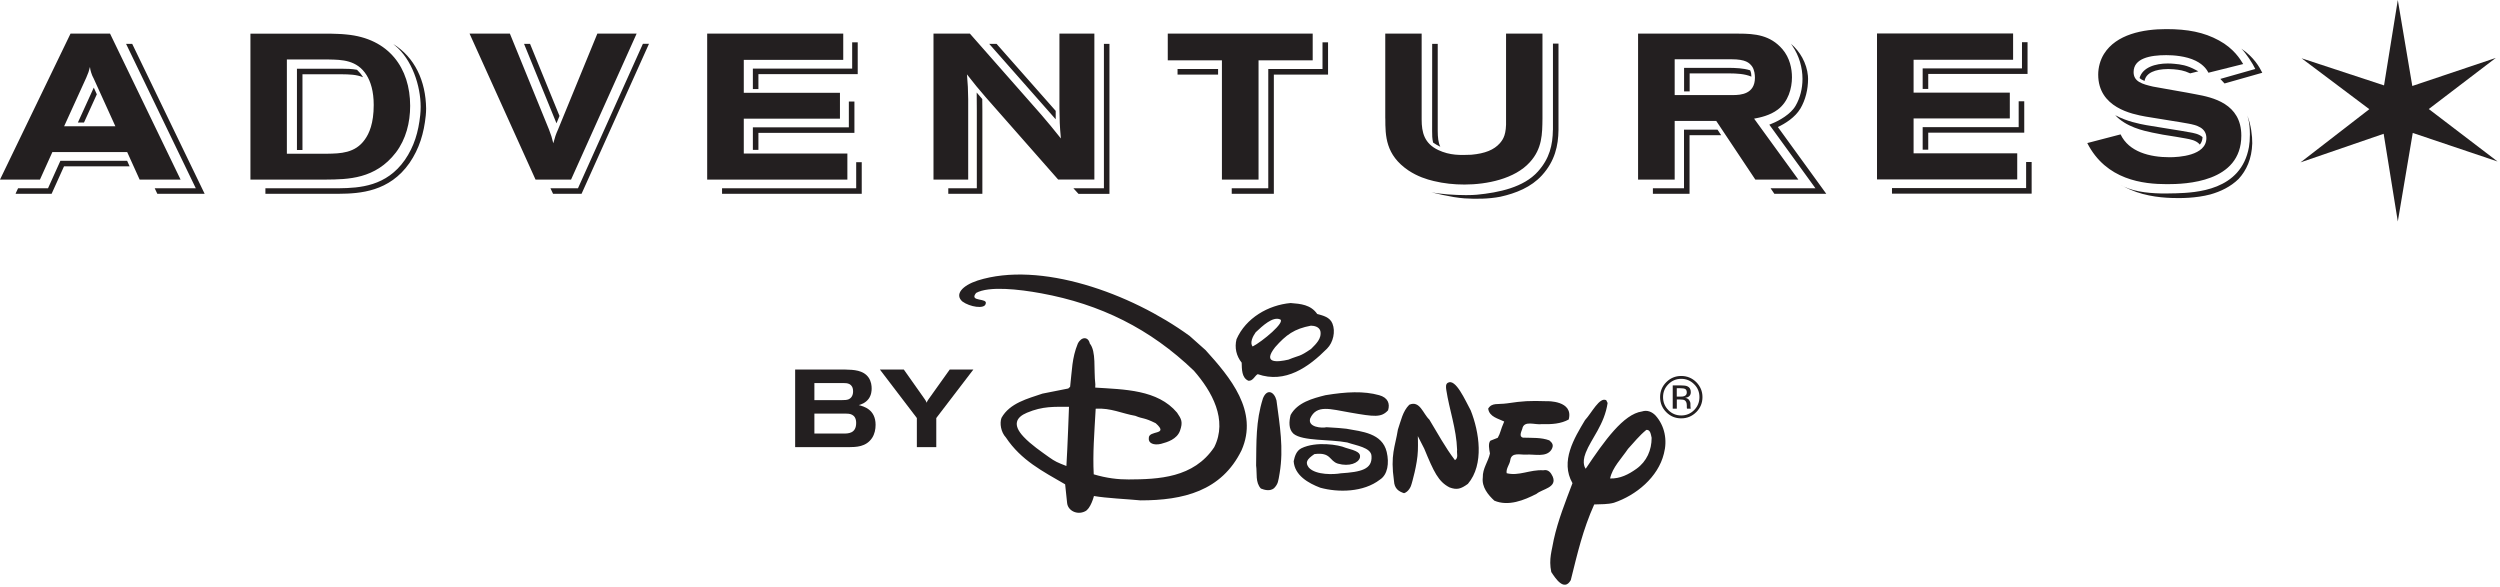 <svg width="933" height="219" viewBox="0 0 933 219" fill="none" xmlns="http://www.w3.org/2000/svg">
<path d="M900.44 49.61L932.09 60.27L906.42 40.69L931.44 21.61L900.27 32.09L894.86 0L889.72 31.87L858.95 21.75L884.23 40.75L858.56 60.6L889.58 49.93L894.86 82.65L900.44 49.61Z" fill="#231F20"/>
<path d="M707.11 72.27H706.09V70.19H756.15V60.46H758.21V72.27H707.11Z" fill="#231F20"/>
<path d="M0.01 67.02H14.91L19.54 56.76H47.47L52.11 67.02H67.39L41.07 12.55H26.32L0 67.02H0.01ZM43.07 47.13H23.93L32.19 28.99C32.5 28.29 32.73 27.59 33.03 26.91C33.19 26.29 33.34 25.67 33.57 24.98C33.65 25.75 33.8 26.44 34.04 27.14C34.25 27.84 34.57 28.61 34.96 29.29L43.06 47.13H43.07ZM93.47 67.02H121.57C129.83 66.95 140.1 66.87 147.74 56.92C151.51 51.93 153.07 45.75 153.07 39.5C153.07 25.45 145.19 14.34 129.29 12.87C127.28 12.64 125.27 12.64 123.26 12.56H93.46V67.03L93.47 67.02ZM122.81 22.21C127.51 22.29 133.23 22.35 136.78 27.99C138.32 30.46 139.47 34.01 139.47 39.18C139.47 46.04 137.78 49.83 136.16 52.07C132.54 57.21 126.98 57.29 122.11 57.37H107.06V22.2H122.8L122.81 22.21ZM199.85 67.02H213.12L237.59 12.55H222.93L208.27 48.3C207.34 50.38 207.18 50.99 206.49 53.47C205.95 51.23 205.72 50.53 204.87 48.3L190.29 12.55H175.24L199.86 67.02H199.85ZM263.92 67.02H316.24V57.3H277.58V44.28H313.47V34.63H277.58V22.35H314.7V12.55H263.92V67.02ZM348.36 67.02H361.33V37.02C361.24 32.86 361.24 31.93 360.87 27.76C363.87 31.61 365.04 33.01 367.9 36.32L394.91 67.01H408.42V12.54H395.38V40.41C395.45 45.11 395.45 46.5 395.92 51.67C392.52 47.43 391.9 46.66 388.66 42.87L361.96 12.54H348.38V67.01L348.36 67.02ZM435.81 22.52H456.02V67.02H469.69V22.52H489.9V12.55H435.81V22.52ZM517 44.2C517 50.69 517.07 57.83 525.64 63.62C529.04 65.87 532.43 66.94 535.06 67.56C538.84 68.48 542.69 68.87 546.56 68.87C554.82 68.87 565.31 66.79 570.94 60.53C575.58 55.45 575.58 49.99 575.65 44.19V12.54H562.06V44.66C562.22 50.15 561.06 51.92 559.74 53.46C557.58 55.9 554.26 57.29 549.09 57.75C545.06 57.91 541.14 58.06 536.73 55.98C531.56 53.53 530.56 49.44 530.56 44.59V12.55H516.98V44.2H517ZM611.32 67.02H624.99V45.13H640.5L655.09 67.02H671.14L654.63 44.28C656.78 43.89 660.56 43.11 663.49 40.88C667.37 37.95 668.76 33.01 668.76 28.84C668.76 25.67 667.98 21.59 665.19 18.34C660.66 13.1 655.02 12.55 648.84 12.55H611.33V67.02H611.32ZM624.99 22.12H646.14C651.55 22.12 652.84 23.45 653.85 24.75C654.78 26.07 654.94 27.92 654.94 29C654.94 35.1 649.69 35.48 646.75 35.48H624.99V22.13V22.12ZM778.97 53.39C785.99 67.19 799.81 68.73 808.76 68.73C815.62 68.73 836.46 68.11 836.46 50.61C836.46 38.65 825.74 36.33 819.41 35.18C816.86 34.63 805.75 32.78 803.51 32.32C799.42 31.37 796.26 30.46 796.26 26.91C796.26 21.74 802.43 20.58 808.45 20.58C811.08 20.58 815.79 20.89 819.41 22.67C822.66 24.28 823.73 26.29 824.19 27.14L837.16 23.9C836.07 22.12 833.68 18.11 828.13 15.1C822.49 12.01 816.4 10.86 808.44 10.86C799.8 10.86 789.78 12.79 785.21 20.12C783.82 22.35 783.05 25.14 783.05 27.84C783.05 40.19 795.71 42.58 800.72 43.5C803.27 43.97 814.47 45.67 816.7 46.13C819.63 46.67 823.42 47.6 823.42 51.53C823.42 58.14 813 58.68 809.68 58.68C802.27 58.68 794.48 56.67 791.4 50.15L778.97 53.39Z" fill="#231F20"/>
<path d="M700.5 66.96H752.83V57.22H714.15V44.2H750.06V34.57H714.15V22.3H751.29V12.49H700.5V66.96Z" fill="#231F20"/>
<path d="M653.16 26.24C650.48 25.4 647.7 25.37 645.3 25.32H628.5V34.11H630.58V27.39H645.28C648.06 27.42 651.04 27.51 653.62 28.6C653.62 27.94 653.53 27.03 653.16 26.24Z" fill="#231F20"/>
<path d="M754.61 15.74L754.6 25.53H717.54V33.18H719.62V27.6H756.68V15.74H754.61Z" fill="#231F20"/>
<path d="M753.37 37.8V47.45H717.54V55.86H719.62V49.51H755.45V37.8H753.37Z" fill="#231F20"/>
<path d="M816.97 49.34C814.73 48.87 803.54 47.18 800.99 46.7C798.48 46.24 793.66 45.31 789.4 42.99C793.42 47.37 799.97 48.8 803.25 49.49C803.98 49.65 805.45 49.93 807.2 50.26C810.73 50.82 814.31 51.4 815.47 51.63C817.51 52 819.68 52.37 820.98 53.96C821.59 53.23 821.95 52.31 821.99 51.18C820.62 49.95 818.77 49.66 816.97 49.33" fill="#231F20"/>
<path d="M36.13 35.19L35 32.69C34.97 32.75 34.95 32.8 34.93 32.84L29.06 45.74H31.34L36.14 35.18L36.13 35.19ZM22.55 59.99L17.92 70.26H6.75L5.86 72.15V72.33H19.26L23.89 62.07H48.37L47.44 60H22.56L22.55 59.99ZM47.05 16.37L73.07 70.26H57.74L58.71 72.32H76.37L49.34 16.37H47.04H47.05ZM215.7 70.26H205.44V70.28L206.4 72.32H217.04L242.2 16.35H239.93L215.7 70.26ZM146.69 16.37L147.42 16.99C153.76 22.21 157 32.04 156.99 39.88C156.99 40.94 156.94 41.97 156.83 42.95C156.16 49.28 154.57 54.62 151.12 59.66C144.23 69.54 134.28 70.17 126.52 70.26H99.05V72.32H126.54C134.33 72.26 145.34 71.56 152.83 60.82C156.5 55.46 158.21 49.72 158.89 43.17C158.98 42.31 159.02 41.41 159.03 40.5C158.89 30.17 154.78 21.37 146.67 16.36M112.89 27.72H127.6C130.33 27.76 132.93 27.78 135.49 28.82C135.47 28.79 135.45 28.75 135.43 28.71C134.76 27.65 134.02 26.78 133.23 26.04C131.17 25.66 129.43 25.68 127.61 25.65H110.82V55.98H112.88V27.72H112.89ZM809 25.75C809.74 25.75 810.48 25.79 811.24 25.86C813.31 26.07 814.92 26.23 817.38 27.38L820.42 26.62L819.52 26.14C816.14 24.31 813.83 24.03 811.44 23.81C810.62 23.73 809.81 23.69 809.01 23.69C804.41 23.7 799.64 25.1 798.48 29.11C798.95 29.58 799.6 29.91 800.35 30.2C800.85 27.18 804.33 25.81 809.01 25.77M844.29 27.16C843.24 25.05 841.18 21.36 836.53 18.19C836.49 18.17 836.47 18.13 836.43 18.1C838.34 20.02 840.76 23.78 841.67 25.74L828.63 29.45L830.2 31.15L844.29 27.15V27.16ZM283.04 49.59H318.87V37.88H316.79V47.52H280.97V55.92H283.04V49.59ZM283.04 27.67H320.1V15.79H318.03V25.59H280.97V33.25H283.04V27.67ZM537.37 54.69C537.43 54.72 537.48 54.73 537.52 54.76C536.72 53.04 536.59 51.25 536.56 48.87V16.37H534.49L534.47 48.87C534.46 50.44 534.49 51.74 534.83 53.21C535.58 53.72 536.4 54.23 537.36 54.69M208.81 43.28L197.81 16.36H195.57L207.68 46.02L208.8 43.29L208.81 43.28ZM579.54 48.48C579.46 54.11 578.33 59.14 573.92 64.04C568.63 69.93 559.45 71.86 551.16 72.67C550.19 72.76 548.76 72.82 547.13 72.82C542.99 72.82 537.4 72.46 534.19 71.73C536.9 72.48 539.94 73.1 542.54 73.54C544.12 73.79 545.52 73.96 546.56 74.03C550.83 74.3 555.48 74.27 559.9 73.43C565.75 72.14 571.44 69.85 575.46 65.43C580.28 60.12 581.56 54.38 581.63 48.49V16.28H579.56V48.48H579.54ZM671.92 40.5C673.8 37.28 674.77 33.4 674.77 29.43C674.77 29.05 674.75 28.67 674.72 28.3C674.51 25.99 673.78 23.67 672.61 21.53C671.57 19.63 670.14 17.84 668.4 16.35L668.97 17.2C671.46 20.82 672.69 25.27 672.69 29.43C672.69 33.06 671.79 36.59 670.12 39.46C668.31 42.64 663.87 45.08 661.52 46.02L660.31 46.53L677.53 70.27H660.79L662.19 72.33H681.57L663.5 47.41C666.14 46.16 669.9 43.89 671.91 40.5M319.54 70.27H269.47V72.33H321.6V60.54H319.53V70.27H319.54ZM792.58 69.6C792.58 69.6 792.63 69.61 792.65 69.62C792.54 69.56 792.43 69.52 792.32 69.47L792.58 69.6ZM791.74 69.2C791.92 69.31 792.13 69.36 792.32 69.47L791.73 69.17L791.75 69.19L791.74 69.2ZM838.69 43.1L838.97 44.04C839.46 45.64 839.66 47.97 839.66 50.13C839.66 52 839.52 53.74 839.31 54.86C836.4 71.2 819.45 71.9 812.04 72.14C810.97 72.16 809.67 72.21 808.19 72.21C803.41 72.23 796.99 71.79 792.63 69.62C798.71 72.92 805.47 73.73 810.66 73.89C813.67 73.98 819.42 74.02 824.95 72.55C828.67 71.49 832.42 69.74 835.45 66.78C838.35 63.61 840.38 59.32 840.54 53.48C840.57 52.23 840.44 50.45 840.15 48.57C839.85 46.66 839.35 44.74 838.69 43.1ZM628.47 48.38V70.27H616.86V72.33H630.54V50.45H642.34L640.97 48.38H628.47ZM364.5 34.52C364.52 36.94 364.5 38.16 364.55 41.32V70.27H353.9V72.33H366.62V41.3C366.59 39.37 366.59 38.17 366.58 36.96L364.49 34.52H364.5ZM369.16 16.36L393.99 44.52V41.38L371.91 16.36H369.16ZM439.46 27.83H454.59V25.76H439.46V27.83ZM411.98 70.27H400.6L402.48 72.34H414.05V16.37H411.98V70.28V70.27ZM493.56 25.76H473.32V70.27H459.68V72.33H475.4V27.83H495.63V15.8H493.56V25.76Z" fill="#231F20"/>
<path d="M599.96 150.39C598.81 158.38 593.8 163.79 591.79 168.96C590.15 173.16 591.79 174.93 591.79 174.93C598.76 164.5 605.89 154.52 612.79 153.56C614.7 152.92 616.52 153.67 617.85 155.07C621.3 158.94 622.32 164.25 620.96 169.32C618.8 178.11 610.58 184.85 602.31 187.63C600.07 188.25 597.49 188.16 594.96 188.26C590.73 197.68 588.74 206.37 586.21 216.52C583.7 220.9 580.43 215.74 578.94 213.48C577.9 208.59 579.23 205.3 579.86 201.4C581.47 194.11 584.23 187.25 586.85 180.32C582.17 172.15 587.54 163.47 591.53 156.79C594 154.13 596.94 148.04 599.45 149.36L599.96 150.4V150.39ZM614.42 160.42C611.64 162.72 609.86 165.04 607.57 167.52C605.22 171.02 601.72 174.48 600.89 178.57C604.62 178.68 607.76 177.07 610.72 174.96C614.57 172.2 616.4 167.98 616.39 163.38C616.09 162.2 615.97 160.29 614.41 160.43M540.34 142.85C539.47 143.32 539.61 144.52 539.76 145.54C540.88 152.9 543.53 159.99 543.79 167.83C543.58 169.18 544.38 170.92 542.99 171.72C539.36 167.01 536.5 161.63 533.42 156.58C531.1 154.46 529.9 149.31 525.94 151.05C523.47 153.52 522.86 156.93 521.7 160.3C520.64 166.92 518.84 169.67 520.23 179.47C520.38 182.4 522.04 183.42 523.99 184.06C525.67 183.55 526.64 181.52 526.84 180.49C526.84 180.49 528.99 173.32 529.15 168.21C529.25 165.62 529.13 162.75 529.13 162.75L531.53 167.44C535.09 176.07 536.78 179.76 540.97 181.9C543.73 182.92 545.2 182.48 547.82 180.58C554.01 173.29 552.03 161.11 548.87 153.16C546.79 149.34 543.26 141.16 540.35 142.84M494.68 147.48C489.86 148.69 484.19 150.2 481.65 154.88C481.08 157.25 480.8 160.16 482.78 161.91C486.23 164.67 496.2 163.88 502.8 165.13C506.01 166.26 511.74 166.98 511.85 170.22C512.17 175.17 507.92 176.15 500.34 176.64C497.99 177.08 491.15 177.4 488.48 174.54C487.04 172.67 487.58 171.47 490.53 169.47C496.81 168.65 496.03 172.03 499.31 173.03C503.52 174.23 507.05 172.82 507.54 170.71C507.82 169.02 506.57 168.31 502.14 167.1C499.61 165.97 491.14 164.62 485.68 167.29C483.79 168.26 483.19 170.28 482.8 172.14C483.15 177.44 488.32 180.34 492.71 182.01C499.46 183.86 508.85 183.74 514.97 179.01C517.91 177.14 518.5 172.85 517.52 168.67C515.86 161.64 508.23 161.05 502.49 160.01C497.55 159.49 499.01 159.76 495.05 159.44C493.3 159.85 487.97 159.46 488.96 156.17C491.36 150.87 496.42 152.69 503.86 153.96C512.97 155.54 515.49 155.9 518.03 153.12C518.8 150.64 517.97 148.38 514.7 147.48C508.93 145.87 502.42 146.21 494.7 147.48M577.29 149.73C570.71 149.52 568.41 149.65 562.46 150.53C558.92 151.04 556.81 150.17 555.39 152.5C555.81 155.6 559.2 156.22 561.37 157.31C559.88 160.68 560.04 161.53 558.96 163.38L556.21 164.47C555.32 165.46 555.76 167.7 556.05 169.24C555.42 172.29 553.28 174.78 553.38 178.19C552.92 181.75 555.38 184.73 557.69 186.85C562.91 189.07 568.78 186.7 573.46 184.28C575.57 182.47 581.22 182 579.47 177.85C578.83 176.47 577.86 175.07 575.96 175.51C571.03 175.19 566.85 177.76 562.28 176.6C562.01 174.74 563.41 173.41 563.64 171.71C564.09 168.63 567.45 169.8 569.51 169.66C572.59 169.43 576.98 170.77 578.93 167.92C580.1 166.06 579.21 165.21 578.2 164.34C575.17 163.22 571.92 163.45 568.35 163.33C566.81 162.95 567.75 161.1 568.1 160.09C568.73 156.69 572.77 158.68 575.5 158.28C579.07 158.39 582.5 158.18 585.44 156.56C587.34 149.41 577.3 149.72 577.3 149.72M471.31 148.75C468.6 157.27 468.92 165.02 468.78 173.73C469.2 176.65 468.42 180.01 470.56 182.32C471.91 182.86 473.93 183.43 475.46 182.21C477.02 180.57 477.02 179.71 477.57 176.53C479.09 167.28 477.63 158.85 476.38 149.42C475.56 146.18 472.84 144.84 471.3 148.74M491.58 117.18C493.79 117.78 496.32 118.35 497.27 120.77C498.46 123.71 497.57 127.78 495.27 130.09C488.39 137.02 479.68 143.22 469.38 139.64C468.34 140.13 467.59 142.31 465.89 142.09C463.36 140.98 463.47 137.74 463.39 135.34C461.43 132.89 460.67 129.8 461.47 126.59C464.94 118.69 473.29 113.85 481.66 113.09C485.42 113.39 489.16 113.69 491.58 117.17M489.24 121.54C483.05 122.7 479.96 124.94 475.87 129.58C470.99 135.8 476.77 135.14 480.86 134.21C485.17 132.43 484.75 133.33 489.29 130.22C491.06 128.41 493.34 126.43 492.76 123.52C492.29 121.98 490.6 121.57 489.25 121.54M477.7 119.18C474.98 118.05 471.25 121.54 468.62 124.01C467.53 125.52 466.34 127.99 467.49 129.31C471.04 127.5 479.94 120.14 477.7 119.17M449.89 130.63C459.12 140.83 469.79 153.46 463.34 168.06C455.87 183.31 441.53 186.74 425.66 186.74C420.56 186.25 413.02 185.94 408.26 185.11C408.26 185.11 407.04 189.98 404.86 190.87C401.91 192.29 398.49 190.55 398.24 187.64L397.51 180.75C389.13 175.88 381.1 171.82 375.4 163.27C373.52 161.25 373.01 157.96 373.76 155.94C376.83 150.42 383.55 148.77 389.04 146.9L398.67 144.99L399.37 144.35C400.09 138.21 400.02 133.62 402.24 128.23C403.61 125.52 406.16 125.6 406.71 128.18C409.17 131.23 408.12 137.63 408.78 143.45L408.74 144.65C419.59 145.35 432.06 145.4 439.27 153.99C440.9 156.4 441.55 157.44 440.36 160.8C439.2 163.9 435.75 165 433.28 165.65C430.57 166.29 428.5 165.4 428.73 163.53C428.58 160.39 436.54 162.59 431.3 157.94C426.69 155.66 426.76 156.48 423.71 155.19C418.8 154.35 414.5 152.16 408.91 152.53C408.38 162.1 407.78 169.16 408.18 177.02C412.95 178.45 417.32 178.96 421.22 178.93C432.31 178.87 445.46 178.4 453.15 166.89C458.27 156.67 452.3 146.06 445.56 138.35C429.21 122.64 410.64 113.51 388.57 109.46C380.12 107.91 369.06 106.7 364.29 109.32C361.41 112.85 368.92 110.96 367.82 113.49C367.29 115.37 361.99 114.58 359.16 112.52C356.18 109.91 359.06 106.59 364.85 104.69C388.12 97.31 421.79 109.26 443.95 125.35L449.89 130.64V130.63ZM398.96 151.83C393.5 151.82 389.19 151.53 383.25 154.03C379.25 155.71 377.76 158.49 382 163C384.82 166 388.64 168.56 391.49 170.62C393.79 172.25 394.62 172.6 397.98 173.91C398.41 167.1 398.95 151.84 398.95 151.84" fill="#231F20"/>
<path d="M303.93 161.8H314.8C316.44 161.8 319.52 161.83 319.52 157.85C319.52 154.36 316.77 154.36 315.71 154.36H303.93V161.79V161.8ZM303.93 149.32H314.31C315.18 149.32 315.99 149.29 316.65 149.04C318.37 148.34 318.37 146.42 318.37 146.08C318.37 143.01 316.04 142.96 314.88 142.96H303.93V149.32ZM296.75 137.92H315.53C318.53 138 322.18 138.09 324.16 140.91C325.17 142.39 325.3 143.99 325.3 145.01C325.3 145.78 325.22 147.43 324.16 148.86C322.97 150.42 321.41 150.92 320.5 151.18C322.31 151.67 326.77 152.77 326.77 158.55C326.77 160.23 326.41 161.99 325.47 163.43C323.21 166.84 319.47 166.84 316.65 166.88H296.75V137.92Z" fill="#231F20"/>
<path d="M328.37 137.92H337.31L345 148.82C345.56 149.57 345.6 149.73 345.81 150.3C346.05 149.73 346.13 149.57 346.51 149.03L354.43 137.92H363.25L349.42 156.01V166.88H342.17V156.01L328.38 137.92H328.37Z" fill="#231F20"/>
<path d="M633.03 153.81C631.48 155.36 629.61 156.13 627.42 156.13C625.23 156.13 623.37 155.36 621.84 153.81C620.31 152.27 619.55 150.39 619.55 148.2C619.55 146.01 620.32 144.16 621.87 142.61C623.41 141.08 625.26 140.31 627.43 140.31C629.6 140.31 631.49 141.08 633.04 142.61C634.57 144.16 635.36 146.01 635.36 148.2C635.36 150.39 634.58 152.26 633.04 153.81M622.63 143.39C621.31 144.71 620.65 146.32 620.65 148.2C620.65 150.08 621.31 151.71 622.62 153.05C623.94 154.38 625.54 155.05 627.43 155.05C629.32 155.05 630.93 154.38 632.25 153.05C633.57 151.71 634.23 150.1 634.23 148.2C634.23 146.3 633.58 144.71 632.25 143.39C630.92 142.05 629.32 141.38 627.43 141.38C625.54 141.38 623.96 142.05 622.63 143.39ZM627.29 143.83C628.36 143.83 629.16 143.93 629.67 144.14C630.56 144.52 631.01 145.24 631.01 146.34C631.01 147.12 630.73 147.69 630.16 148.06C629.86 148.25 629.45 148.39 628.9 148.48C629.59 148.58 630.07 148.86 630.4 149.33C630.71 149.79 630.87 150.23 630.87 150.67V151.31C630.87 151.51 630.87 151.73 630.9 151.96C630.9 152.19 630.94 152.34 630.97 152.41L631.02 152.51H629.59C629.59 152.51 629.58 152.46 629.57 152.43C629.57 152.4 629.55 152.37 629.55 152.33L629.52 152.05V151.36C629.52 150.36 629.25 149.7 628.7 149.37C628.37 149.19 627.81 149.09 627 149.09H625.79V152.51H624.26V143.83H627.3H627.29ZM628.94 145.19C628.55 144.98 627.94 144.88 627.08 144.88H625.77V148.02H627.16C627.8 148.02 628.29 147.96 628.61 147.82C629.21 147.58 629.51 147.13 629.51 146.46C629.51 145.83 629.31 145.41 628.93 145.18" fill="#231F20"/>
</svg>
